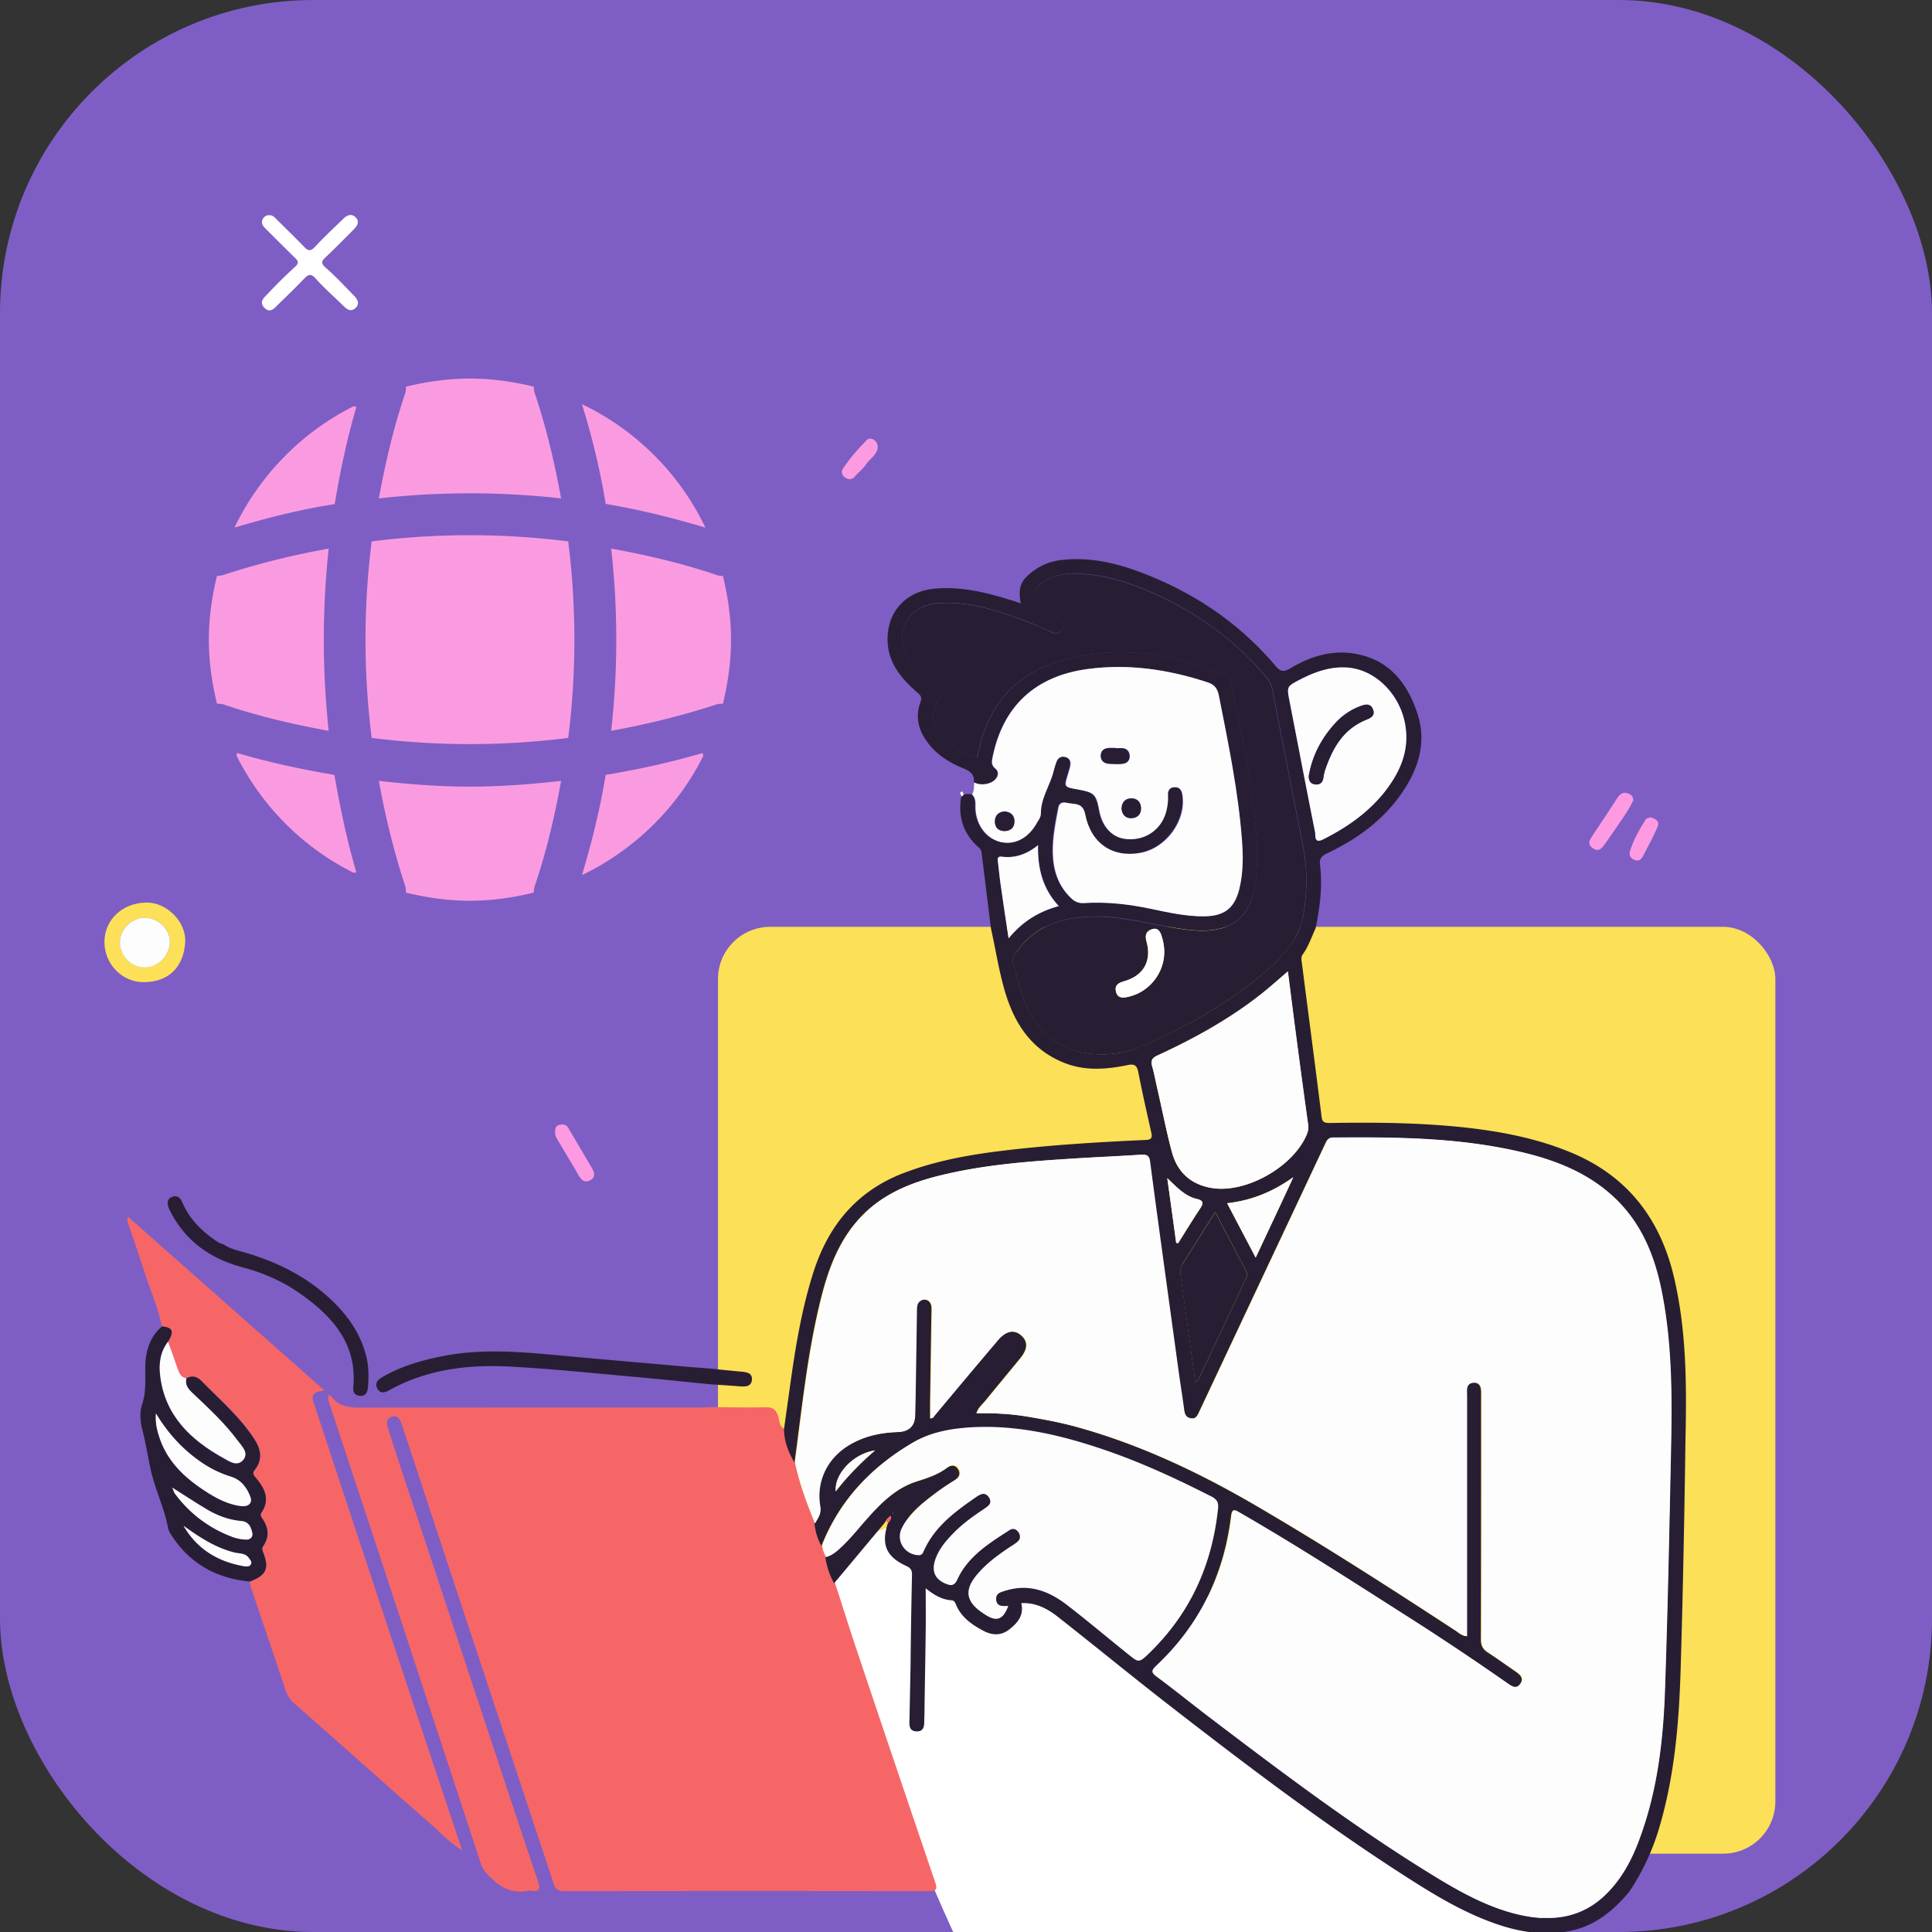 <svg width="148" height="148" viewBox="0 0 148 148" fill="none" xmlns="http://www.w3.org/2000/svg"><rect x="0" y="0" width="148" height="148" fill="#333333" stroke="none"/><g clip-path="url(#a)"><rect width="148" height="148" rx="24" fill="#7E5EC4"/><rect x="55" y="71" width="81" height="71" rx="4" fill="#FCE057"/><path d="M118.173 149.871v-5.197l-14.032-11.225-22.866-21.827-19.228 7.795s7.178 21.581 12.992 32.741c11.16 21.418 43.134-2.287 43.134-2.287z" fill="#fff"/><path d="M100.779 71.118h6.09-6.09zM68.072 116.6c-.082 0-.164-.013-.246-.013.082 0 .164 0 .246.013zm-4.124 4.622zm-9.409-13.403c.014-.583.027-1.179.027-1.762 0 .583-.013 1.165-.027 1.762z" fill="#FEFEFE"/><path d="M71.173 144.87c-9.327-.014-18.654-.014-27.981 0-.45 0-.656-.177-.779-.57-2.348-7.115-4.711-14.216-7.06-21.331-1.502-4.513-2.977-9.039-4.48-13.566-.04-.108-.081-.216-.108-.325-.123-.379-.328-.691-.779-.542-.437.149-.368.529-.273.854.464 1.436.929 2.873 1.407 4.309 1.516 4.568 3.031 9.121 4.534 13.688 1.857 5.597 3.687 11.181 5.571 16.764.205.61.069.773-.532.691a.543.543 0 0 0-.205 0c-1.338.272-2.308-.338-3.155-1.273-.218-.244-.382-.475-.491-.786-2.404-7.332-4.82-14.664-7.224-21.996-1.434-4.377-2.895-8.741-4.33-13.118-.081-.258-.204-.502-.122-.786v-.014c.068.027.15.027.19.068.684.949 1.667.894 2.677.894 8.535-.013 17.084-.013 25.62-.013.3 0 .587-.014.887-.027 1.38.013 2.758.04 4.138.013.519-.013.765.176.928.664.11.339.055.786.478.976.014.935.342 1.775.806 2.561.341 1.6.888 3.131 1.543 4.635.069.61.232 1.179.533 1.721.068.299.11.597.3.841a5.87 5.87 0 0 0 .437 1.518c.069.162.15.325.232.474.069.203.137.406.205.623.069.204.137.407.205.624.137.42.26.826.396 1.233.26.827.533 1.653.806 2.48a3963.677 3963.677 0 0 0 6.09 18.024c.178.515.11.692-.464.692z" fill="#F66667"/><path d="M128.255 97.925c-1.051-4.554-3.591-7.874-8.002-9.676-2.677-1.098-5.49-1.613-8.344-1.911-3.332-.34-6.678-.366-10.01-.312-.341 0-.601 0-.656-.447-.491-3.944-1.01-7.874-1.515-11.818-.028-.217-.082-.447.068-.65.437-.61.669-1.315.983-1.992.328-1.6.546-3.212.342-4.839-.055-.487.095-.704.532-.908 2.472-1.165 4.589-2.75 6.05-5.109 1.065-1.72 1.529-3.591.887-5.57-.805-2.48-2.307-4.31-5.107-4.662-1.666-.203-3.195.312-4.616 1.152-.491.298-.764.298-1.16-.176-2.636-3.117-5.914-5.394-9.71-6.925-2.144-.867-4.356-1.464-6.719-1.18-1.038.123-1.912.57-2.65 1.288-.573.556-.586 1.26-.436 2.033a6.92 6.92 0 0 0-.478-.163c-1.994-.637-4.015-1.165-6.145-.962-2.158.204-3.578 1.721-3.578 3.876 0 1.762 1.024 2.982 2.267 4.066.232.203.396.339.26.718-.465 1.247-.11 2.345.71 3.334.682.813 1.583 1.369 2.553 1.762.546.217.888.474.82 1.098.491.27 1.31.149 1.652-.271.218-.272.232-.597-.014-.786-.369-.285-.287-.61-.205-.963.806-3.849 3.264-6.125 7.238-6.667 3.155-.434 6.213.027 9.204 1.016.546.176.765.488.874 1.044.724 3.645 1.489 7.29 1.762 11.017.096 1.26.11 2.535-.219 3.768-.382 1.464-1.16 2.06-2.69 2.073-1.393 0-2.758-.298-4.11-.582-1.68-.353-3.373-.542-5.08-.434-.437.027-.724-.108-1.011-.393-.956-.921-1.325-2.073-1.38-3.36-.04-1.207.192-2.386.424-3.552.068-.338.26-.433.587-.38.219.042.45.069.67.096.477.054.696.27.791.8.438 2.236 2.104 3.347 4.261 2.94 1.994-.38 3.523-2.548 3.182-4.5-.068-.338-.246-.541-.587-.528-.355.014-.533.217-.52.57.015.406-.026.813-.108 1.206-.355 1.517-1.735 2.425-3.278 2.168-.942-.163-1.638-.962-1.857-2.1-.246-1.329-.355-1.437-1.72-1.681-.998-.176-.998-.176-.683-1.166.068-.216.136-.433.177-.65.055-.298-.04-.556-.355-.65-.328-.109-.587.027-.71.352-.082.203-.15.434-.205.65-.273 1.139-1.024 2.128-.997 3.348 0 .244-.191.501-.328.732-.641 1.138-1.68 1.68-2.745 1.422-1.078-.257-1.843-1.246-1.925-2.507-.027-.393.082-.826-.273-1.138-.219-.027-.437-.04-.656.054-.04.04-.095.081-.136.136-.246 1.49.136 2.764 1.256 3.808.137.122.273.23.3.434.246 1.951.479 3.89.724 5.84.37 1.654.615 3.32 1.106 4.947.738 2.412 2.022 4.337 4.439 5.326 1.597.664 3.264.542 4.902.203.574-.121.738.028.847.57.3 1.531.642 3.049.983 4.567.11.447 0 .583-.464.596-3.838.176-7.675.407-11.485.895-2.39.311-4.752.772-7.02 1.64-3.604 1.382-5.762 4.024-6.91 7.602-.914 2.873-1.392 5.828-1.802 8.809l-.45 3.212c.013.935.341 1.775.805 2.561.56-4.133.97-8.294 1.967-12.36.573-2.344 1.365-4.594 3.059-6.41 1.775-1.897 4.11-2.778 6.582-3.333 3.114-.719 6.296-.963 9.464-1.166 1.816-.122 3.632-.19 5.448-.312.451-.027.615.068.683.556.71 5.394 1.462 10.774 2.199 16.168.123.867.26 1.735.382 2.615.055.366.055.759.52.854.49.095.587-.311.75-.637 2.172-4.621 4.343-9.242 6.514-13.85 1.024-2.168 2.035-4.337 3.059-6.505.123-.258.205-.515.615-.515 4.848-.04 9.696 0 14.448 1.125 2.636.623 5.121 1.612 7.128 3.51 2.076 1.965 3.073 4.486 3.606 7.21.833 4.214.778 8.483.682 12.752-.122 5.936-.245 11.872-.45 17.808-.137 3.849-.587 7.657-1.939 11.302-.56 1.545-1.311 2.982-2.472 4.161-1.926 1.965-4.274 2.236-6.815 1.64-2.28-.542-4.315-1.654-6.295-2.86-6.022-3.672-11.635-7.901-17.234-12.156-1.393-1.057-2.745-2.155-4.151-3.198-.465-.339-.41-.488-.014-.868 3.291-3.103 5.148-6.939 5.695-11.397.068-.529.163-.583.614-.312 4.425 2.561 8.713 5.326 13.014 8.064a214.001 214.001 0 0 1 7.525 5.027c.328.231.683.475.997.041.314-.434 0-.705-.342-.949-.71-.487-1.406-.989-2.13-1.463-.382-.244-.533-.529-.533-.989.014-6.207.014-12.414.014-18.635 0-.203.014-.406-.027-.61-.055-.311-.273-.46-.588-.433-.273.027-.477.176-.491.474-.014.176 0 .366 0 .542v18.404c-.382-.027-.615-.271-.888-.447-4.998-3.266-10.01-6.492-15.158-9.5-4.356-2.548-8.904-4.716-13.793-6.072-1.256-.352-2.526-.582-3.796-.799-1.284-.217-2.567-.285-3.92-.258.124-.433.438-.664.67-.948.887-1.085 1.789-2.169 2.676-3.253.601-.732.615-1.301.069-1.775-.547-.475-1.189-.339-1.803.393a954.3 954.3 0 0 0-4.807 5.719c-.082.095-.123.244-.355.257v-1.125c.041-2.344.068-4.702.11-7.047 0-.298.04-.596-.22-.813a.526.526 0 0 0-.573-.068c-.328.15-.355.434-.355.746l-.082 5.353c-.013.908-.04 1.802-.054 2.71-.014.827-.465 1.261-1.325 1.288-1.27.04-2.472.298-3.592.921-1.748.99-2.69 2.806-2.349 4.784.096.542-.177.895-.41 1.301.07.61.233 1.179.533 1.721 1.352-3.442 3.742-5.976 6.897-7.846 1.406-.841 2.963-1.112 4.56-1.193 3.47-.19 6.774.583 10.025 1.667 2.88.976 5.64 2.25 8.357 3.632.41.217.533.447.492.894-.451 4.31-2.117 8.037-5.272 11.086-.737.718-.75.705-1.543.068-1.57-1.26-3.113-2.561-4.711-3.795-1.338-1.03-2.84-1.626-4.575-1.125-.027 0-.04 0-.068.014-.369.136-.86.176-.833.732.04.569.505.515.928.501-.382 1.03-.833 1.179-1.693.637-.136-.081-.26-.176-.396-.271-1.065-.786-1.188-1.613-.369-2.656.697-.881 1.584-1.545 2.513-2.168.218-.149.464-.285.67-.461.245-.19.3-.461.136-.732-.164-.271-.437-.379-.71-.203-1.584 1.016-3.21 2.019-4.043 3.808-.19.42-.368.474-.75.339-.875-.326-1.189-.935-.916-1.816.287-.895.888-1.572 1.53-2.209.683-.678 1.461-1.22 2.253-1.749.314-.216.628-.447.355-.867-.287-.447-.655-.271-.997-.041-1.652 1.139-3.263 2.318-4.097 4.242-.054.122-.109.231-.286.217-1.08-.027-1.776-1.111-1.298-2.073.574-1.152 1.57-1.911 2.568-2.67.45-.339.928-.651 1.406-.949.355-.217.574-.501.328-.894-.219-.366-.587-.312-.888-.082-.71.543-1.53.786-2.376 1.058-1.598.528-2.758 1.721-3.837 2.954-.615.691-1.188 1.423-1.871 2.06-.341.325-.696.637-1.188.759a5.87 5.87 0 0 0 .437 1.518c.068.162.15.325.232.474 1.297-1.545 2.581-3.09 3.878-4.635.082-.19.205-.339.41-.474.068.23-.04.366-.164.488-.532 1.639-.15 2.575 1.407 3.293.355.162.45.339.437.718a583.566 583.566 0 0 0-.11 6.912l-.081 4.133c-.014.407-.055.881.532.908.587.027.601-.434.601-.854 0-.176.014-.366.014-.542.027-2.1.068-4.201.095-6.302.014-1.016 0-2.046 0-3.266.71.583 1.298.868 1.967.922.177.013.26.108.328.271.382.989 1.201 1.572 2.089 2.046.669.366 1.365.42 1.994-.067.628-.488 1.174-1.071.942-2.033 1.106-.054 2.007.42 2.813 1.057 2.69 2.114 5.34 4.282 8.043 6.397 6.105 4.743 12.25 9.432 18.778 13.606 2.157 1.382 4.356 2.697 6.814 3.537 1.857.637 3.756.908 5.708.488 1.871-.407 3.237-1.572 4.425-2.982a17.91 17.91 0 0 0 2.321-5c1.161-3.958 1.489-8.023 1.612-12.102.177-5.869.287-11.723.369-17.591.095-4.188.068-8.281-.861-12.292zm-28.678-45.86c1.052-.543 2.158-.963 3.373-.936 2.267.014 4.329 1.979 4.712 4.486.3 1.951-.437 3.578-1.612 5.068-1.256 1.586-2.881 2.724-4.697 3.619-.724.366-.56-.298-.615-.57-.669-3.333-1.31-6.68-1.953-10.014-.218-1.125-.218-1.139.792-1.654zm-22.9 15.855c-.097-.623-.151-1.247-.233-1.883-.027-.258-.041-.448.328-.407.997.108 1.87-.19 2.758-.894-.04 1.816.369 3.347 1.584 4.661-1.53.42-2.772 1.18-3.837 2.467a179.645 179.645 0 0 1-.6-3.944zm6.486 12.74c-2.404-.407-3.906-1.898-4.725-4.107-.328-.88-.547-1.816-.806-2.724-.082-.285-.027-.501.164-.786 1.406-2.1 3.482-2.778 5.886-2.832 2.13-.055 4.192.515 6.268.853.628.109 1.256.19 1.898.217 2.608.095 4.015-1.138 4.343-3.727.273-2.263.027-4.513-.3-6.749-.41-2.86-.984-5.692-1.599-8.51-.068-.353-.218-.57-.546-.705-4.274-1.627-8.617-2.304-13.055-.773-3.127 1.084-4.97 3.375-5.68 6.56-.055.216-.096.433-.165.704-1.038-.406-1.994-.867-2.717-1.68-.779-.868-.874-1.748-.273-2.724.259-.42.177-.691-.205-.976-.806-.596-1.543-1.26-2.062-2.141-1.202-2.074-.041-4.229 2.362-4.364 2.5-.15 4.793.678 7.06 1.545.506.19.997.434 1.502.65.355.163.697.163.888-.203.178-.339-.027-.596-.328-.786-.546-.325-1.065-.691-1.474-1.192-.506-.637-.451-1.044.204-1.532.738-.542 1.585-.759 2.5-.745 2.444.027 4.684.827 6.841 1.87 3.018 1.464 5.64 3.442 7.825 6.004.273.311.437.65.519 1.07.778 4.039 1.584 8.064 2.362 12.089.301 1.558.274 3.144.069 4.716-.246 1.965-1.407 3.361-2.84 4.621-2.868 2.494-6.146 4.35-9.628 5.828a7.488 7.488 0 0 1-4.288.528zm7.087 14.582a2.249 2.249 0 0 1-.15-.041c-.218-1.6-.437-3.198-.683-4.947.369.34.615.597.888.827.396.339.833.637 1.352.759.614.135.519.38.246.786-.56.854-1.093 1.735-1.653 2.615zm5.162 2.764l-3.646 7.766c-.014.027-.068.04-.191.122-.382-2.779-.751-5.503-1.133-8.227-.055-.352.013-.65.204-.948.806-1.247 1.584-2.521 2.445-3.876.833 1.585 1.611 3.09 2.403 4.58.11.23 0 .407-.082.583zm.779-1.667c-.765-1.463-1.462-2.778-2.185-4.174 1.884-.203 3.523-.894 5.066-1.992-.928 2.02-1.87 4.011-2.881 6.166zm3.946-9.513c-.97 2.493-4.615 4.594-7.265 4.187-1.638-.257-2.676-1.206-3.1-2.764-.423-1.586-.737-3.199-1.106-4.811-.136-.597-.246-1.193-.41-1.776-.109-.42 0-.623.424-.813 2.827-1.3 5.544-2.805 7.989-4.743.642-.502 1.242-1.044 1.98-1.68l.464 3.645c.355 2.71.71 5.407 1.093 8.118.041.217.013.42-.069.637zm-36.106 27.416c-.123-1.342 1.351-2.887 3.004-3.131-1.133.976-2.117 1.979-3.004 3.131zm4.342 1.707l.014-.054.04.027-.054.027z" fill="#281E34"/><path d="M35.395 141.739c-.942-.583-1.598-1.288-2.308-1.925-3.523-3.103-7.019-6.22-10.542-9.324a2.26 2.26 0 0 1-.683-1.057c-.874-2.615-1.762-5.217-2.636-7.833-.054-.149-.068-.312-.095-.461 1.242-.461 1.502-1.003 1.024-2.209-.068-.19-.11-.339.014-.501.478-.705.41-1.396-.055-2.074-.11-.149-.205-.311-.082-.488.697-1.03.219-1.883-.45-2.683-.164-.19-.26-.339-.069-.583.628-.799.478-1.585-.04-2.371-1.093-1.681-2.61-2.982-4.002-4.405-.369-.379-.738-.488-1.202-.23-.396-.068-.532-.353-.655-.678-.246-.705-.506-1.423-.751-2.128.478-.786.368-1.084-.465-1.165-.26-1.382-.833-2.67-1.27-3.998-.41-1.287-.86-2.561-1.297-3.849-.055-.149-.123-.298-.027-.569 5.025 4.445 10.01 8.85 15.049 13.308-.902.149-1.038.326-.792 1.03 2.362 7.156 4.725 14.311 7.1 21.467 1.34 4.052 2.691 8.091 4.043 12.143.068.149.11.298.191.583z" fill="#F66667"/><path d="M95.14 64.328c-.287-3.727-1.038-7.359-1.761-11.018-.11-.555-.328-.867-.874-1.043-3.005-.99-6.064-1.437-9.205-1.017-3.974.542-6.432 2.82-7.237 6.668-.069.352-.164.678.204.962.246.204.246.529.014.786-.341.42-1.16.542-1.652.271-.028.312.013.637-.164.922.355.325.246.745.273 1.138.082 1.26.847 2.25 1.925 2.507 1.066.244 2.103-.284 2.745-1.423.137-.23.328-.487.328-.731-.014-1.234.737-2.21.997-3.348.055-.217.123-.433.205-.65.123-.325.382-.447.71-.353.314.095.41.353.355.65-.04.218-.123.435-.177.651-.301.99-.301.99.682 1.166 1.352.244 1.462.352 1.721 1.68.219 1.139.915 1.938 1.857 2.101 1.543.257 2.923-.65 3.278-2.168.095-.393.136-.8.109-1.207-.014-.352.177-.569.519-.569.341-.013.532.19.587.529.355 1.951-1.174 4.12-3.182 4.5-2.157.406-3.824-.72-4.26-2.942-.11-.515-.315-.732-.793-.8-.218-.026-.45-.054-.669-.094-.314-.054-.519.04-.587.38-.218 1.178-.464 2.344-.423 3.55.04 1.287.423 2.44 1.379 3.361.287.285.587.42 1.01.393 1.707-.108 3.4.081 5.08.434 1.353.284 2.718.596 4.111.582 1.53-.013 2.322-.61 2.69-2.073.314-1.274.3-2.534.205-3.795zm-18.176-.664c-.464 0-.737-.257-.751-.705-.014-.474.246-.758.737-.8.492.042.765.326.751.787.014.447-.273.705-.737.718zm8.03-5.163c-.396-.014-.67-.217-.67-.61 0-.447.315-.61.738-.61h.41v.027c.177 0 .368-.013.546 0 .341.04.519.271.532.596.014.34-.204.556-.518.583-.37.054-.71.027-1.038.014zm1.707 4.174c-.465.027-.738-.258-.792-.705 0-.515.286-.8.737-.813.437-.013.724.271.751.705.041.46-.218.786-.696.813z" fill="#FDFDFD"/><path d="M20.167 118.429c.478-.705.41-1.396-.055-2.074-.109-.149-.204-.312-.082-.488.697-1.03.219-1.883-.45-2.683-.164-.19-.26-.339-.068-.583.628-.799.477-1.585-.041-2.371-1.093-1.681-2.609-2.982-4.002-4.405-.368-.379-.737-.488-1.201-.23-.123.488.122.799.45 1.125 1.23 1.165 2.486 2.317 3.496 3.686.328.433.874.948.369 1.49-.45.475-1.038.068-1.489-.189-2.499-1.41-4.452-3.28-4.82-6.302-.11-.935 0-1.843.6-2.629.479-.786.37-1.084-.464-1.166-.97.827-1.27 1.952-1.283 3.144 0 .963.068 1.898-.246 2.846-.205.624-.137 1.301.027 1.938.246.976.41 1.965.615 2.955.327 1.545 1.051 2.981 1.352 4.553.04.231.19.461.327.664 1.407 2.115 3.428 3.212 5.94 3.443 1.243-.461 1.503-1.003 1.025-2.209-.082-.19-.123-.339 0-.515zm-8.003-8.457c-.15-.501-.259-.989-.218-1.694.942 1.559 2.035 2.724 3.36 3.659a8.712 8.712 0 0 0 2.417 1.193c.764.244 1.215.854 1.474 1.572.164.461-.204.759-.778.664-.942-.136-1.775-.556-2.554-1.057-1.693-1.057-3.1-2.358-3.7-4.337zm7.047 9.853c-.096.189-.3.189-.478.162-2.021-.339-3.633-1.314-4.67-3.103 1.201.867 2.43 1.68 3.892 2.046.382.095.833.027 1.106.42.095.149.26.285.15.475zm-.355-1.898a3.522 3.522 0 0 1-.929-.162 9.676 9.676 0 0 1-4.547-3.402c-.041-.068-.068-.149-.178-.407 1.01.637 1.83 1.179 2.677 1.681.806.488 1.68.799 2.622.881.587.054.737.488.833.908.068.284-.15.515-.478.501zM57.6 105.676c-.028.515-.437.556-.86.529-.724-.054-1.448-.109-2.172-.149-1.994-.19-3.974-.407-5.968-.583-3.168-.285-6.336-.61-9.518-.786-3.236-.176-6.405.217-9.3 1.829-.341.19-.669.244-.874-.149-.205-.379 0-.637.328-.84 1.406-.84 2.936-1.287 4.534-1.613 2.936-.609 5.886-.379 8.822-.108 3.345.312 6.705.596 10.05.894.629.055 1.27.095 1.899.15.765.081 1.53.162 2.308.23.423.041.778.135.75.596zM28.17 106.381c-.04.366-.245.597-.641.543-.355-.041-.506-.299-.465-.624.314-3.374-1.611-5.488-4.137-7.25-1.325-.922-2.8-1.559-4.384-1.979-2.363-.637-4.233-1.924-5.408-4.106-.068-.136-.15-.271-.205-.42-.123-.34-.164-.692.246-.854.41-.163.642.068.792.42.56 1.315 1.543 2.25 2.718 3.036.136.095.287.122.437.176.368.244.778.393 1.201.501 2.322.637 4.48 1.586 6.35 3.13 1.694 1.41 3.005 3.064 3.456 5.273.122.718.122 1.436.04 2.154z" fill="#281E34"/><path d="M27.079 22.612c.286.284.532.637.15.989-.396.352-.71.04-.983-.23-.697-.678-1.434-1.329-2.076-2.047-.355-.393-.56-.298-.86.014a89.6 89.6 0 0 1-1.98 1.965c-.301.298-.629.732-1.08.27-.436-.446-.013-.785.274-1.083a36.761 36.761 0 0 1 2.075-2.047c.314-.284.26-.447 0-.69-.764-.746-1.515-1.505-2.267-2.25-.204-.204-.355-.42-.204-.719.027-.04.054-.095.082-.122a.68.68 0 0 1 .177-.135.642.642 0 0 1 .232-.041c.055 0 .11 0 .164.014.082.027.15.067.205.108l.041.04c.04.028.082.068.11.11.723.717 1.46 1.422 2.157 2.154.328.339.519.339.86-.027.67-.732 1.407-1.41 2.117-2.1.273-.272.614-.475.956-.15.369.366.11.705-.178.99-.71.704-1.406 1.422-2.13 2.1-.287.271-.341.434-.014.745.765.664 1.462 1.41 2.172 2.142z" fill="#fff"/><path d="M11.25 69.14c-1.843 0-3.25 1.3-3.25 3.022 0 1.694 1.366 3.103 3.045 3.076 2.035-.027 3.032-1.314 3.141-3.05.096-1.571-1.406-3.048-2.936-3.048zm-.191 4.96c-1.038-.014-1.912-.949-1.87-2.006.04-.962.969-1.816 1.938-1.789 1.01.027 1.885.895 1.885 1.857-.014 1.043-.929 1.965-1.953 1.938z" fill="#FCE057"/><path d="M125.115 61.32c-.151.285-.314.623-.533.949-.533.8-1.079 1.599-1.639 2.385-.218.312-.478.65-.942.312-.451-.34-.205-.65.014-.99.642-.948 1.27-1.91 1.898-2.873.191-.284.437-.46.806-.325.218.081.396.203.396.542zM45.214 90.416c-.396.204-.656.027-.874-.352-.52-.922-1.08-1.816-1.612-2.724-.109-.19-.232-.393-.205-.583 0-.285.028-.515.3-.583.274-.067.533-.067.71.23l1.844 3.131c.192.353.219.678-.163.881zM67.24 34.297c-.082.57-.614.854-.915 1.3-.218.34-.573.584-.833.895-.218.271-.464.258-.724.109-.259-.163-.368-.434-.19-.705.518-.786 1.146-1.504 1.816-2.182.163-.163.382-.135.56-.013.218.149.286.352.286.596zM126.972 63.353c-.328.759-.724 1.49-1.106 2.222-.137.258-.328.434-.655.299-.301-.123-.437-.353-.356-.637.26-.881.724-1.68 1.216-2.467.054-.095.232-.108.341-.163.396.109.765.285.56.746z" fill="#FD9AE1"/><path d="M68.074 116.599c-.082 0-.164-.013-.246-.013.082-.19.205-.339.41-.475.082.217-.028.353-.164.488z" fill="#F66667"/><path d="M73.81 60.9c-.041.04-.096.08-.137.135 0-.135-.232-.285-.04-.38.15-.08.136.136.177.245z" fill="#FDFDFD"/><path d="M25.179 106.895c-.04-.013-.068-.027-.109-.04.082-.108.082-.013.109.04z" fill="#F66667"/><path d="M60.904 112.032c.56-4.133.97-8.294 1.967-12.36.573-2.344 1.365-4.594 3.059-6.41 1.775-1.91 4.11-2.778 6.582-3.334 3.114-.718 6.296-.962 9.464-1.165 1.816-.122 3.632-.19 5.448-.312.451-.027.629.081.683.556.71 5.393 1.462 10.774 2.199 16.168.123.867.26 1.734.382 2.615.055.366.055.759.52.854.49.095.586-.312.75-.637 2.172-4.621 4.343-9.243 6.514-13.85 1.025-2.169 2.035-4.337 3.059-6.505.123-.258.205-.516.615-.516 4.848-.04 9.696 0 14.448 1.125 2.636.624 5.121 1.613 7.115 3.51 2.076 1.979 3.072 4.486 3.605 7.21.833 4.215.778 8.484.683 12.753-.123 5.936-.246 11.872-.451 17.807-.136 3.849-.587 7.657-1.939 11.303-.56 1.545-1.311 2.981-2.472 4.161-1.925 1.965-4.274 2.236-6.814 1.639-2.281-.542-4.316-1.653-6.296-2.859-6.008-3.673-11.635-7.901-17.22-12.157-1.393-1.057-2.745-2.154-4.152-3.198-.464-.339-.41-.488-.013-.867 3.291-3.104 5.148-6.939 5.695-11.398.068-.528.163-.582.614-.311 4.425 2.547 8.713 5.326 13.014 8.063a214.028 214.028 0 0 1 7.525 5.028c.328.231.683.474.997.041.314-.434 0-.705-.342-.935-.71-.488-1.406-.99-2.13-1.464-.382-.244-.533-.529-.533-.989.014-6.207.014-12.414.014-18.635 0-.203.014-.406-.027-.609-.055-.312-.273-.461-.588-.434-.273.027-.464.176-.491.474-.014.176 0 .366 0 .542v18.404c-.383-.027-.615-.271-.888-.447-4.998-3.266-10.01-6.492-15.158-9.5-4.356-2.548-8.904-4.716-13.793-6.071-1.256-.353-2.526-.583-3.796-.8-1.284-.217-2.567-.285-3.92-.258.123-.433.438-.664.67-.948.887-1.098 1.789-2.169 2.676-3.253.601-.732.615-1.301.069-1.775-.547-.474-1.189-.339-1.803.393-1.611 1.897-3.21 3.808-4.807 5.719-.082.095-.123.244-.355.257v-1.124c.027-2.345.068-4.689.11-7.048 0-.298.04-.596-.22-.813a.526.526 0 0 0-.573-.067c-.314.149-.355.433-.355.745l-.082 5.353c-.013.908-.027 1.803-.054 2.711-.014.826-.465 1.26-1.325 1.287-1.27.041-2.472.285-3.592.922-1.761.989-2.69 2.805-2.348 4.783.095.556-.178.895-.41 1.301-.628-1.544-1.188-3.076-1.53-4.675z" fill="#FDFDFD"/><path d="M62.98 118.388c1.352-3.442 3.742-5.976 6.897-7.847 1.406-.84 2.963-1.111 4.561-1.206 3.469-.189 6.773.583 10.024 1.681 2.895.976 5.64 2.249 8.357 3.632.41.217.533.447.492.894-.45 4.31-2.117 8.037-5.272 11.086-.737.718-.75.705-1.543.068-1.57-1.261-3.113-2.562-4.711-3.795-1.338-1.03-2.84-1.626-4.575-1.125a.12.12 0 0 0-.068.014c-.369.135-.86.176-.833.732.04.569.505.515.928.501-.382 1.03-.833 1.179-1.693.637-.136-.081-.26-.176-.396-.271-1.065-.786-1.188-1.613-.369-2.656.697-.881 1.585-1.545 2.513-2.169.219-.149.464-.284.67-.46.245-.19.3-.461.136-.732-.164-.258-.437-.38-.71-.203-1.584 1.016-3.21 2.019-4.043 3.808-.19.42-.368.474-.75.338-.875-.325-1.189-.935-.902-1.816.287-.894.888-1.572 1.53-2.209.682-.677 1.46-1.219 2.253-1.748.314-.217.628-.447.355-.867-.287-.447-.656-.271-.997-.041-1.652 1.139-3.264 2.318-4.097 4.242-.054.122-.11.23-.287.217-1.079-.027-1.775-1.111-1.297-2.074.574-1.151 1.57-1.91 2.567-2.669.451-.339.929-.651 1.407-.949.355-.217.574-.501.328-.894-.219-.366-.587-.312-.888-.082-.71.529-1.53.786-2.376 1.057-1.598.529-2.759 1.721-3.838 2.941-.614.691-1.188 1.423-1.87 2.06-.342.325-.71.637-1.188.759-.205-.257-.246-.556-.315-.854z" fill="#FDFDFD"/><path d="M99.836 64.979c-.778-4.039-1.584-8.064-2.362-12.089a2.192 2.192 0 0 0-.519-1.07c-2.171-2.562-4.793-4.54-7.825-6.004-2.158-1.043-4.397-1.843-6.842-1.87-.915-.014-1.761.19-2.499.745-.655.488-.724.908-.205 1.532.41.501.915.867 1.475 1.192.3.177.506.434.328.786-.191.366-.519.366-.888.204-.491-.23-.983-.461-1.502-.65-2.28-.882-4.56-1.695-7.06-1.546-2.403.15-3.564 2.29-2.362 4.364.505.88 1.256 1.545 2.062 2.141.382.285.464.556.204.976-.6.976-.505 1.857.274 2.724.737.813 1.68 1.274 2.717 1.68.055-.27.11-.487.164-.704.71-3.199 2.554-5.489 5.68-6.56 4.44-1.53 8.782-.853 13.056.773.328.122.478.352.546.705.615 2.819 1.188 5.65 1.598 8.51.328 2.237.574 4.473.3 6.75-.314 2.602-1.72 3.821-4.342 3.726a15.076 15.076 0 0 1-1.898-.216c-2.09-.34-4.138-.895-6.268-.854-2.404.054-4.466.731-5.886 2.832-.191.285-.246.502-.164.786.26.908.478 1.843.806 2.724.819 2.21 2.321 3.713 4.725 4.106a7.718 7.718 0 0 0 4.288-.514c3.482-1.491 6.746-3.334 9.627-5.828 1.448-1.247 2.595-2.643 2.84-4.621.206-1.586.247-3.158-.068-4.73zm-10.733 8.714c-.028.095-.041.19-.082.285a3.285 3.285 0 0 1-.369.8c-.082.121-.164.243-.26.352a3.495 3.495 0 0 1-1.98 1.233c-.41.081-.805.122-.928-.393-.123-.488.177-.678.6-.786 1.503-.42 2.158-1.559 1.735-3.063-.123-.46-.04-.772.396-.921.464-.163.656.162.778.542.082.243.137.501.164.758 0 .028 0 .055.014.082v.04c.014.109.014.204.014.312 0 .15-.014.312-.028.46-.013.096-.027.204-.054.3z" fill="#281E34"/><path d="M98.662 74.411l.465 3.646c.355 2.71.71 5.407 1.092 8.117.027.23 0 .434-.082.651-.983 2.494-4.616 4.594-7.265 4.188-1.639-.258-2.677-1.207-3.1-2.765-.423-1.586-.737-3.212-1.106-4.811-.136-.596-.246-1.193-.41-1.775-.109-.42 0-.624.424-.814 2.826-1.3 5.544-2.805 7.989-4.743.641-.515 1.242-1.057 1.993-1.694zM107.663 55.614c-.396-2.507-2.444-4.472-4.711-4.486-1.216-.027-2.322.393-3.373.935-1.01.529-1.01.529-.792 1.654.655 3.347 1.283 6.68 1.952 10.015.055.27-.095.921.615.569 1.803-.908 3.428-2.033 4.698-3.619 1.174-1.49 1.912-3.117 1.611-5.068zm-3.073-.447c-1.734.732-2.54 2.209-3.099 3.876-.055.176-.082.352-.11.528-.054.38-.273.57-.655.515-.355-.04-.478-.298-.478-.637.259-1.531.942-2.846 1.98-3.998a4.896 4.896 0 0 1 1.925-1.341c.383-.15.833-.285 1.025.257.177.488-.191.637-.588.8z" fill="#FDFDFD"/><path d="M91.562 105.906c-.383-2.778-.751-5.502-1.134-8.226-.054-.352.014-.65.219-.949.805-1.246 1.584-2.52 2.444-3.875.833 1.585 1.612 3.09 2.404 4.58.109.217 0 .393-.082.57l-3.647 7.765c-.027.04-.081.054-.204.135z" fill="#281E34"/><path d="M79.516 64.749c-.04 1.816.37 3.347 1.585 4.662-1.53.42-2.773 1.179-3.838 2.466a320.18 320.18 0 0 1-.587-3.97c-.096-.624-.15-1.247-.232-1.884-.028-.258-.041-.447.328-.393.983.122 1.87-.176 2.744-.881zM96.19 96.34c-.764-1.464-1.46-2.779-2.184-4.161 1.884-.204 3.523-.895 5.066-1.993-.928 2.006-1.87 3.998-2.881 6.153zM90.1 95.2c-.218-1.599-.436-3.198-.682-4.946.369.339.614.596.888.827.396.338.833.636 1.352.758.614.136.519.38.245.787-.573.853-1.106 1.734-1.666 2.615-.04-.013-.082-.027-.136-.04zM67.022 111.11c-1.12.976-2.103 1.979-3.005 3.131-.109-1.342 1.366-2.887 3.005-3.131z" fill="#FDFDFD"/><path d="M68.427 115.921l-.054.027.014-.053.04.026z" fill="#F66667"/><path d="M14.28 105.582c-.122.488.124.799.452 1.111 1.229 1.165 2.485 2.317 3.495 3.686.328.434.875.949.37 1.491-.451.474-1.039.068-1.49-.19-2.512-1.382-4.465-3.252-4.833-6.275-.123-.935 0-1.843.6-2.629.26.705.506 1.423.751 2.128.123.325.26.623.656.678z" fill="#FDFDFD"/><path d="M85.458 57.322c.177 0 .368-.014.532 0 .342.04.52.257.533.596.014.353-.205.556-.52.596-.327.041-.668.014-1.01 0-.396-.013-.669-.216-.669-.61 0-.447.314-.61.738-.596h.41c-.014 0-.014 0-.014.014zM85.922 61.97c0-.528.287-.799.737-.812.437-.014.724.27.751.704.028.475-.245.786-.71.813-.464.028-.737-.257-.778-.704zM76.964 62.16c.492.04.765.325.751.786-.014.434-.3.705-.751.718-.464 0-.737-.257-.751-.704 0-.488.26-.76.751-.8z" fill="#281E34"/><path d="M11.947 108.278c.942 1.559 2.035 2.724 3.36 3.659a8.355 8.355 0 0 0 2.416 1.193c.765.244 1.216.867 1.462 1.572.163.461-.192.759-.779.664-.942-.135-1.775-.556-2.553-1.057-1.68-1.071-3.087-2.372-3.688-4.35-.15-.475-.273-.976-.218-1.681zM13.19 113.957c1.01.637 1.83 1.179 2.676 1.681.806.474 1.68.799 2.622.88.587.055.738.488.833.908.068.299-.137.529-.478.515a3.48 3.48 0 0 1-.928-.162c-1.858-.678-3.374-1.803-4.548-3.402-.041-.081-.055-.162-.178-.42zM14.063 116.884c1.201.867 2.43 1.68 3.891 2.046.383.095.834.027 1.107.42.095.149.26.285.163.475-.095.189-.3.189-.477.162-2.035-.339-3.647-1.314-4.684-3.103zM11.128 70.305c1.01.027 1.885.895 1.885 1.857-.014 1.043-.929 1.965-1.953 1.951-1.038-.013-1.912-.948-1.871-2.005.04-.976.97-1.83 1.94-1.803z" fill="#FDFDFD"/><path d="M89.186 72.934c-.014 1.64-1.161 3.076-2.759 3.428-.41.095-.792.122-.928-.393-.123-.487.177-.677.6-.8 1.502-.42 2.158-1.558 1.735-3.062-.123-.46-.041-.772.396-.921.464-.163.655.162.764.542.123.406.205.8.192 1.206z" fill="#fff"/><path d="M100.261 59.45c.259-1.532.942-2.846 1.98-3.998a4.889 4.889 0 0 1 1.925-1.342c.383-.149.833-.285 1.025.258.163.487-.205.636-.601.8-1.735.731-2.54 2.208-3.1 3.875-.055.176-.082.352-.11.529-.054.38-.273.569-.655.515-.341-.055-.478-.299-.464-.637z" fill="#281E34"/><path d="M27.297 66.82c-.06 0-.14.04-.2.04-3.88-1.92-7.04-5.1-8.98-8.98 0-.06.04-.14.04-.2 2.44.72 4.96 1.26 7.46 1.68.44 2.52.96 5.02 1.68 7.46zM53.878 57.9c-1.98 3.98-5.28 7.2-9.3 9.14.76-2.54 1.4-5.1 1.82-7.68 2.52-.42 5-.96 7.44-1.68-.02.08.04.16.04.22zM54.038 40.42c-2.52-.76-5.06-1.38-7.64-1.82-.42-2.58-1.04-5.14-1.82-7.64 4.14 1.98 7.48 5.32 9.46 9.46zM27.3 31.177c-.72 2.44-1.24 4.92-1.66 7.44-2.58.4-5.14 1.04-7.68 1.8 1.94-4.02 5.16-7.32 9.14-9.3.06 0 .14.06.2.06zM42.983 38.18c-4.64-.52-9.32-.52-13.96 0 .5-2.74 1.14-5.48 2.04-8.12.04-.16.02-.28.04-.44 1.58-.38 3.2-.62 4.9-.62 1.68 0 3.32.24 4.88.62.02.16.02.28.06.44.9 2.66 1.54 5.38 2.04 8.12zM25.18 55.983c-2.76-.5-5.48-1.14-8.12-2.04-.16-.04-.28-.02-.44-.04-.38-1.58-.62-3.2-.62-4.9 0-1.68.24-3.32.62-4.88.16-.02.28-.02.44-.06 2.66-.88 5.36-1.54 8.12-2.04-.5 4.64-.5 9.32 0 13.96zM56 49.003c0 1.7-.24 3.32-.62 4.9-.16.02-.28 0-.44.04-2.66.88-5.38 1.54-8.12 2.04.52-4.64.52-9.32 0-13.96 2.74.5 5.48 1.14 8.12 2.04.16.04.28.06.44.06.38 1.58.62 3.2.62 4.88zM42.983 59.82c-.5 2.76-1.14 5.48-2.04 8.12-.04.16-.04.28-.06.44-1.56.38-3.2.62-4.88.62-1.7 0-3.32-.24-4.9-.62-.02-.16 0-.28-.04-.44-.88-2.66-1.54-5.36-2.04-8.12 2.32.26 4.64.44 6.98.44 2.34 0 4.68-.18 6.98-.44zM43.527 56.527a60.07 60.07 0 0 1-15.054 0 60.08 60.08 0 0 1 0-15.054 60.08 60.08 0 0 1 15.054 0 60.07 60.07 0 0 1 0 15.054z" fill="#FA9BE1"/></g><defs><clipPath id="a"><rect width="148" height="148" rx="24" fill="#fff"/></clipPath></defs></svg>
